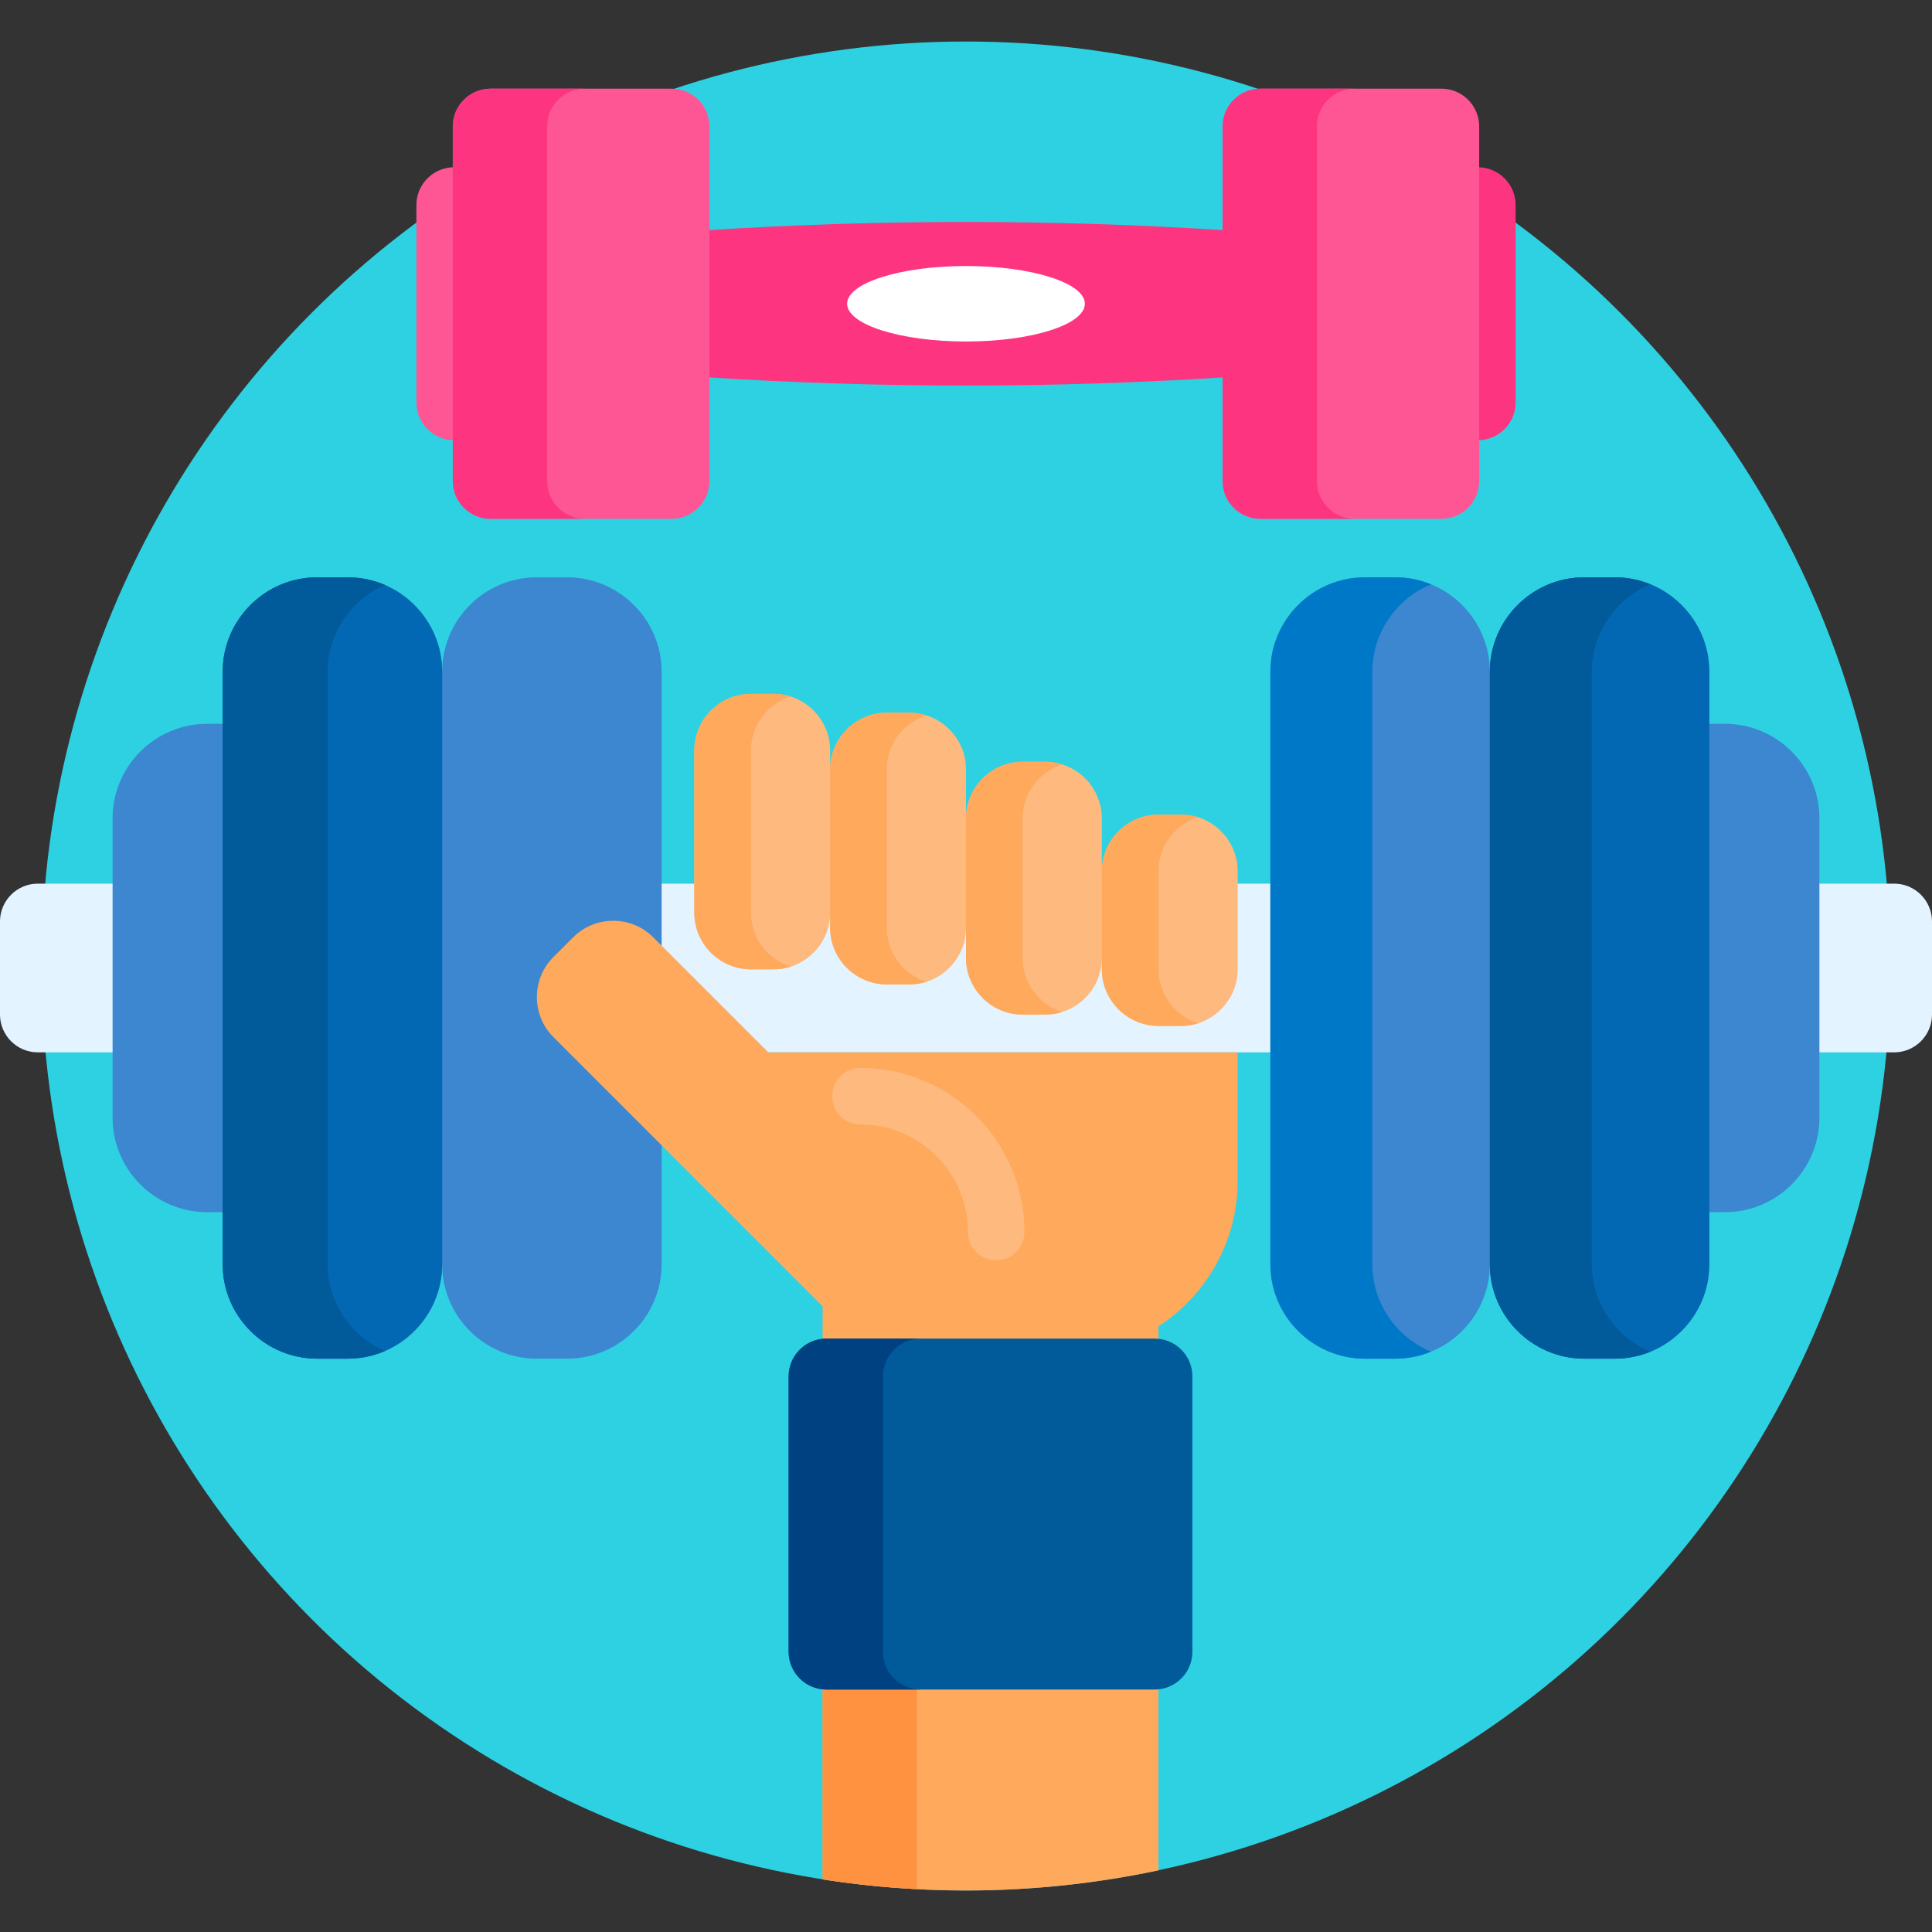 <svg id="Capa_1" enable-background="new 0 0 512 512" height="512" viewBox="0 0 512 512" width="512" xmlns="http://www.w3.org/2000/svg"><rect x="0" y="0" width="512" height="512" fill="#333333" stroke="none"/><circle cx="256" cy="256" fill="#2ed1e2" r="245"/><path d="m305.999 446.742h-87c-.338 0-.671-.022-.999-.059v51.379c12.385 1.929 25.074 2.938 38 2.938 17.49 0 34.547-1.848 51-5.331v-48.985c-.329.036-.662.058-1.001.058z" fill="#fea95c"/><path d="m218.999 446.742c-.338 0-.671-.022-.999-.059v51.379c8.206 1.277 16.547 2.143 25 2.587v-53.907z" fill="#ff9240"/><path d="m327 234.177v22.705c0 7.72-6.28 14-14 14h-6c-7.72 0-14-6.28-14-14v-3h-2c0 7.72-6.28 14-14 14h-6c-7.72 0-14-6.28-14-14v-8h-2c0 7.72-6.28 14-14 14h-6c-7.72 0-14-6.28-14-14v-4h-2c0 7.72-6.28 14-14 14h-6c-7.72 0-14-6.28-14-14v-7.705h-10.663v16.85l27.854 27.855h135.472v-44.705z" fill="#e3f3ff"/><path d="m313 215.882h-6c-8.25 0-15 6.75-15 15v-14c0-8.25-6.75-15-15-15h-6c-8.25 0-15 6.75-15 15v-13c0-8.25-6.75-15-15-15h-6c-8.25 0-15 6.75-15 15v-5c0-8.25-6.75-15-15-15h-6c-8.25 0-15 6.75-15 15v43c0 8.25 6.75 15 15 15h6c8.25 0 15-6.75 15-15v4c0 8.25 6.75 15 15 15h6c8.25 0 15-6.75 15-15v8c0 8.25 6.75 15 15 15h6c8.25 0 15-6.75 15-15v3c0 8.25 6.75 15 15 15h6c8.25 0 15-6.75 15-15v-26c0-8.25-6.75-15-15-15z" fill="#fdb97e"/><path d="m30.839 234.177h-20.839c-5.5 0-10 4.5-10 10v24.705c0 5.5 4.5 10 10 10h20.839z" fill="#e3f3ff"/><path d="m60.016 191.823h-5.177c-13.75 0-25 11.25-25 25v79.412c0 13.75 11.25 25 25 25h5.177z" fill="#3c87d0"/><path d="m147.361 274.135c-2.632-2.633-4.082-6.148-4.082-9.899s1.45-7.267 4.082-9.9l5.242-5.242c2.633-2.632 6.149-4.082 9.9-4.082s7.267 1.45 9.899 4.082l2.934 2.934v-74.028c0-13.75-11.25-25-25-25h-8.161c-13.75 0-25 11.25-25 25 0-13.75-11.25-25-25-25h-8.16c-13.75 0-25 11.25-25 25v157.059c0 13.75 11.25 25 25 25h8.16c13.75 0 25-11.25 25-25 0 13.75 11.25 25 25 25h8.161c13.75 0 25-11.25 25-25v-32.949z" fill="#3c87d0"/><path d="m117.176 178c0-13.75-11.25-25-25-25h-8.16c-13.75 0-25 11.25-25 25v157.059c0 13.75 11.25 25 25 25h8.16c13.75 0 25-11.25 25-25z" fill="#0268b4"/><path d="m86.84 335.059v-157.059c0-10.264 6.27-19.132 15.168-22.971-3.022-1.304-6.346-2.029-9.832-2.029h-8.16c-13.75 0-25 11.25-25 25v157.059c0 13.75 11.25 25 25 25h8.16c3.486 0 6.81-.726 9.832-2.029-8.898-3.84-15.168-12.708-15.168-22.971z" fill="#015a9a"/><path d="m502 234.177h-20.839v44.705h20.839c5.5 0 10-4.5 10-10v-24.705c0-5.5-4.5-10-10-10z" fill="#e3f3ff"/><path d="m457.161 191.823h-5.177v129.412h5.177c13.75 0 25-11.25 25-25v-79.412c0-13.75-11.25-25-25-25z" fill="#3c87d0"/><path d="m361.663 360.059h8.161c13.75 0 25-11.25 25-25 0 13.75 11.25 25 25 25h8.16c13.75 0 25-11.25 25-25v-157.059c0-13.75-11.25-25-25-25h-8.16c-13.75 0-25 11.25-25 25 0-13.75-11.25-25-25-25h-8.161c-13.75 0-25 11.25-25 25v157.059c0 13.75 11.25 25 25 25z" fill="#3c87d0"/><path d="m363.679 335.059v-157.059c0-10.419 6.461-19.396 15.573-23.139-2.914-1.196-6.096-1.861-9.427-1.861h-8.161c-13.75 0-25 11.25-25 25v157.059c0 13.75 11.25 25 25 25h8.161c3.332 0 6.514-.665 9.427-1.861-9.112-3.743-15.573-12.72-15.573-23.139z" fill="#0078c8"/><path d="m394.824 178c0-13.75 11.25-25 25-25h8.16c13.75 0 25 11.25 25 25v157.059c0 13.75-11.25 25-25 25h-8.16c-13.75 0-25-11.25-25-25z" fill="#0268b4"/><path d="m421.84 335.059v-157.059c0-10.418 6.461-19.396 15.572-23.138-2.914-1.197-6.096-1.862-9.428-1.862h-8.16c-13.75 0-25 11.25-25 25v157.059c0 13.75 11.25 25 25 25h8.16c3.332 0 6.514-.665 9.428-1.862-9.111-3.742-15.572-12.72-15.572-23.138z" fill="#015a9a"/><g fill="#fea95c"><path d="m307 256.882v-26c0-6.684 4.431-12.38 10.5-14.304-1.422-.45-2.934-.696-4.5-.696h-6c-8.25 0-15 6.75-15 15v26c0 8.25 6.75 15 15 15h6c1.566 0 3.078-.246 4.5-.696-6.069-1.924-10.5-7.621-10.5-14.304z"/><path d="m271 253.882v-37c0-6.684 4.431-12.38 10.5-14.304-1.422-.45-2.934-.696-4.5-.696h-6c-8.25 0-15 6.75-15 15v37c0 8.25 6.75 15 15 15h6c1.566 0 3.078-.246 4.5-.696-6.069-1.924-10.5-7.621-10.5-14.304z"/><path d="m235 245.882v-42c0-6.684 4.431-12.38 10.5-14.304-1.422-.45-2.934-.696-4.5-.696h-6c-8.25 0-15 6.75-15 15v42c0 8.25 6.75 15 15 15h6c1.566 0 3.078-.246 4.5-.696-6.069-1.924-10.5-7.621-10.5-14.304z"/><path d="m199 241.882v-43c0-6.684 4.431-12.38 10.5-14.304-1.422-.45-2.934-.696-4.5-.696h-6c-8.25 0-15 6.75-15 15v43c0 8.25 6.75 15 15 15h6c1.566 0 3.078-.246 4.5-.696-6.069-1.924-10.5-7.621-10.5-14.304z"/></g><path d="m325 61.037c-46-2.957-92-2.957-138 0v38.926c46 2.957 92 2.957 138 0z" fill="#fd3581"/><path d="m121 44.327h-.654c-5.5 0-10 4.5-10 10v52.346c0 5.5 4.5 10 10 10h.654z" fill="#fe5694"/><path d="m188 127.5c0 5.5-4.5 10-10 10h-48c-5.5 0-10-4.5-10-10v-94c0-5.5 4.5-10 10-10h48c5.5 0 10 4.5 10 10z" fill="#fe5694"/><path d="m145 127.5v-94c0-5.5 4.5-10 10-10h-25c-5.5 0-10 4.5-10 10v94c0 5.5 4.5 10 10 10h25c-5.5 0-10-4.5-10-10z" fill="#fd3581"/><path d="m391.654 44.327h-.654v72.346h.654c5.5 0 10-4.5 10-10v-52.346c0-5.5-4.5-10-10-10z" fill="#fd3581"/><path d="m324 33.5c0-5.5 4.5-10 10-10h48c5.5 0 10 4.5 10 10v94c0 5.5-4.5 10-10 10h-48c-5.5 0-10-4.5-10-10z" fill="#fe5694"/><path d="m349 127.5v-94c0-5.5 4.5-10 10-10h-25c-5.5 0-10 4.5-10 10v94c0 5.5 4.5 10 10 10h25c-5.5 0-10-4.5-10-10z" fill="#fd3581"/><ellipse cx="256" cy="80.5" fill="#fff" rx="31.5" ry="10"/><path d="m204 278.882v.395l-30.89-30.89c-5.833-5.833-15.379-5.833-21.213 0l-5.242 5.242c-5.834 5.833-5.834 15.38 0 21.213l71.345 71.346v9.613c.329-.036.661-.059.999-.059h87c.338 0 .671.022 1.001.059v-4.315c12.635-8.198 21-22.42 21-38.604v-34z" fill="#fea95c"/><path d="m264 334c-4.142 0-7.5-3.357-7.5-7.5 0-15.715-12.785-28.5-28.5-28.5-4.142 0-7.5-3.357-7.5-7.5s3.358-7.5 7.5-7.5c23.986 0 43.5 19.514 43.5 43.5 0 4.143-3.358 7.5-7.5 7.5z" fill="#fdb97e"/><path d="m218.999 354.742c-5.5 0-10 4.5-10 10v73c0 5.5 4.5 10 10 10h87c5.5 0 10-4.5 10-10v-73c0-5.5-4.5-10-10-10z" fill="#015a9a"/><path d="m234 437.742v-73c0-5.5 4.5-10 10-10h-25.001c-5.5 0-10 4.5-10 10v73c0 5.5 4.5 10 10 10h25.001c-5.5 0-10-4.5-10-10z" fill="#004281"/></svg>
